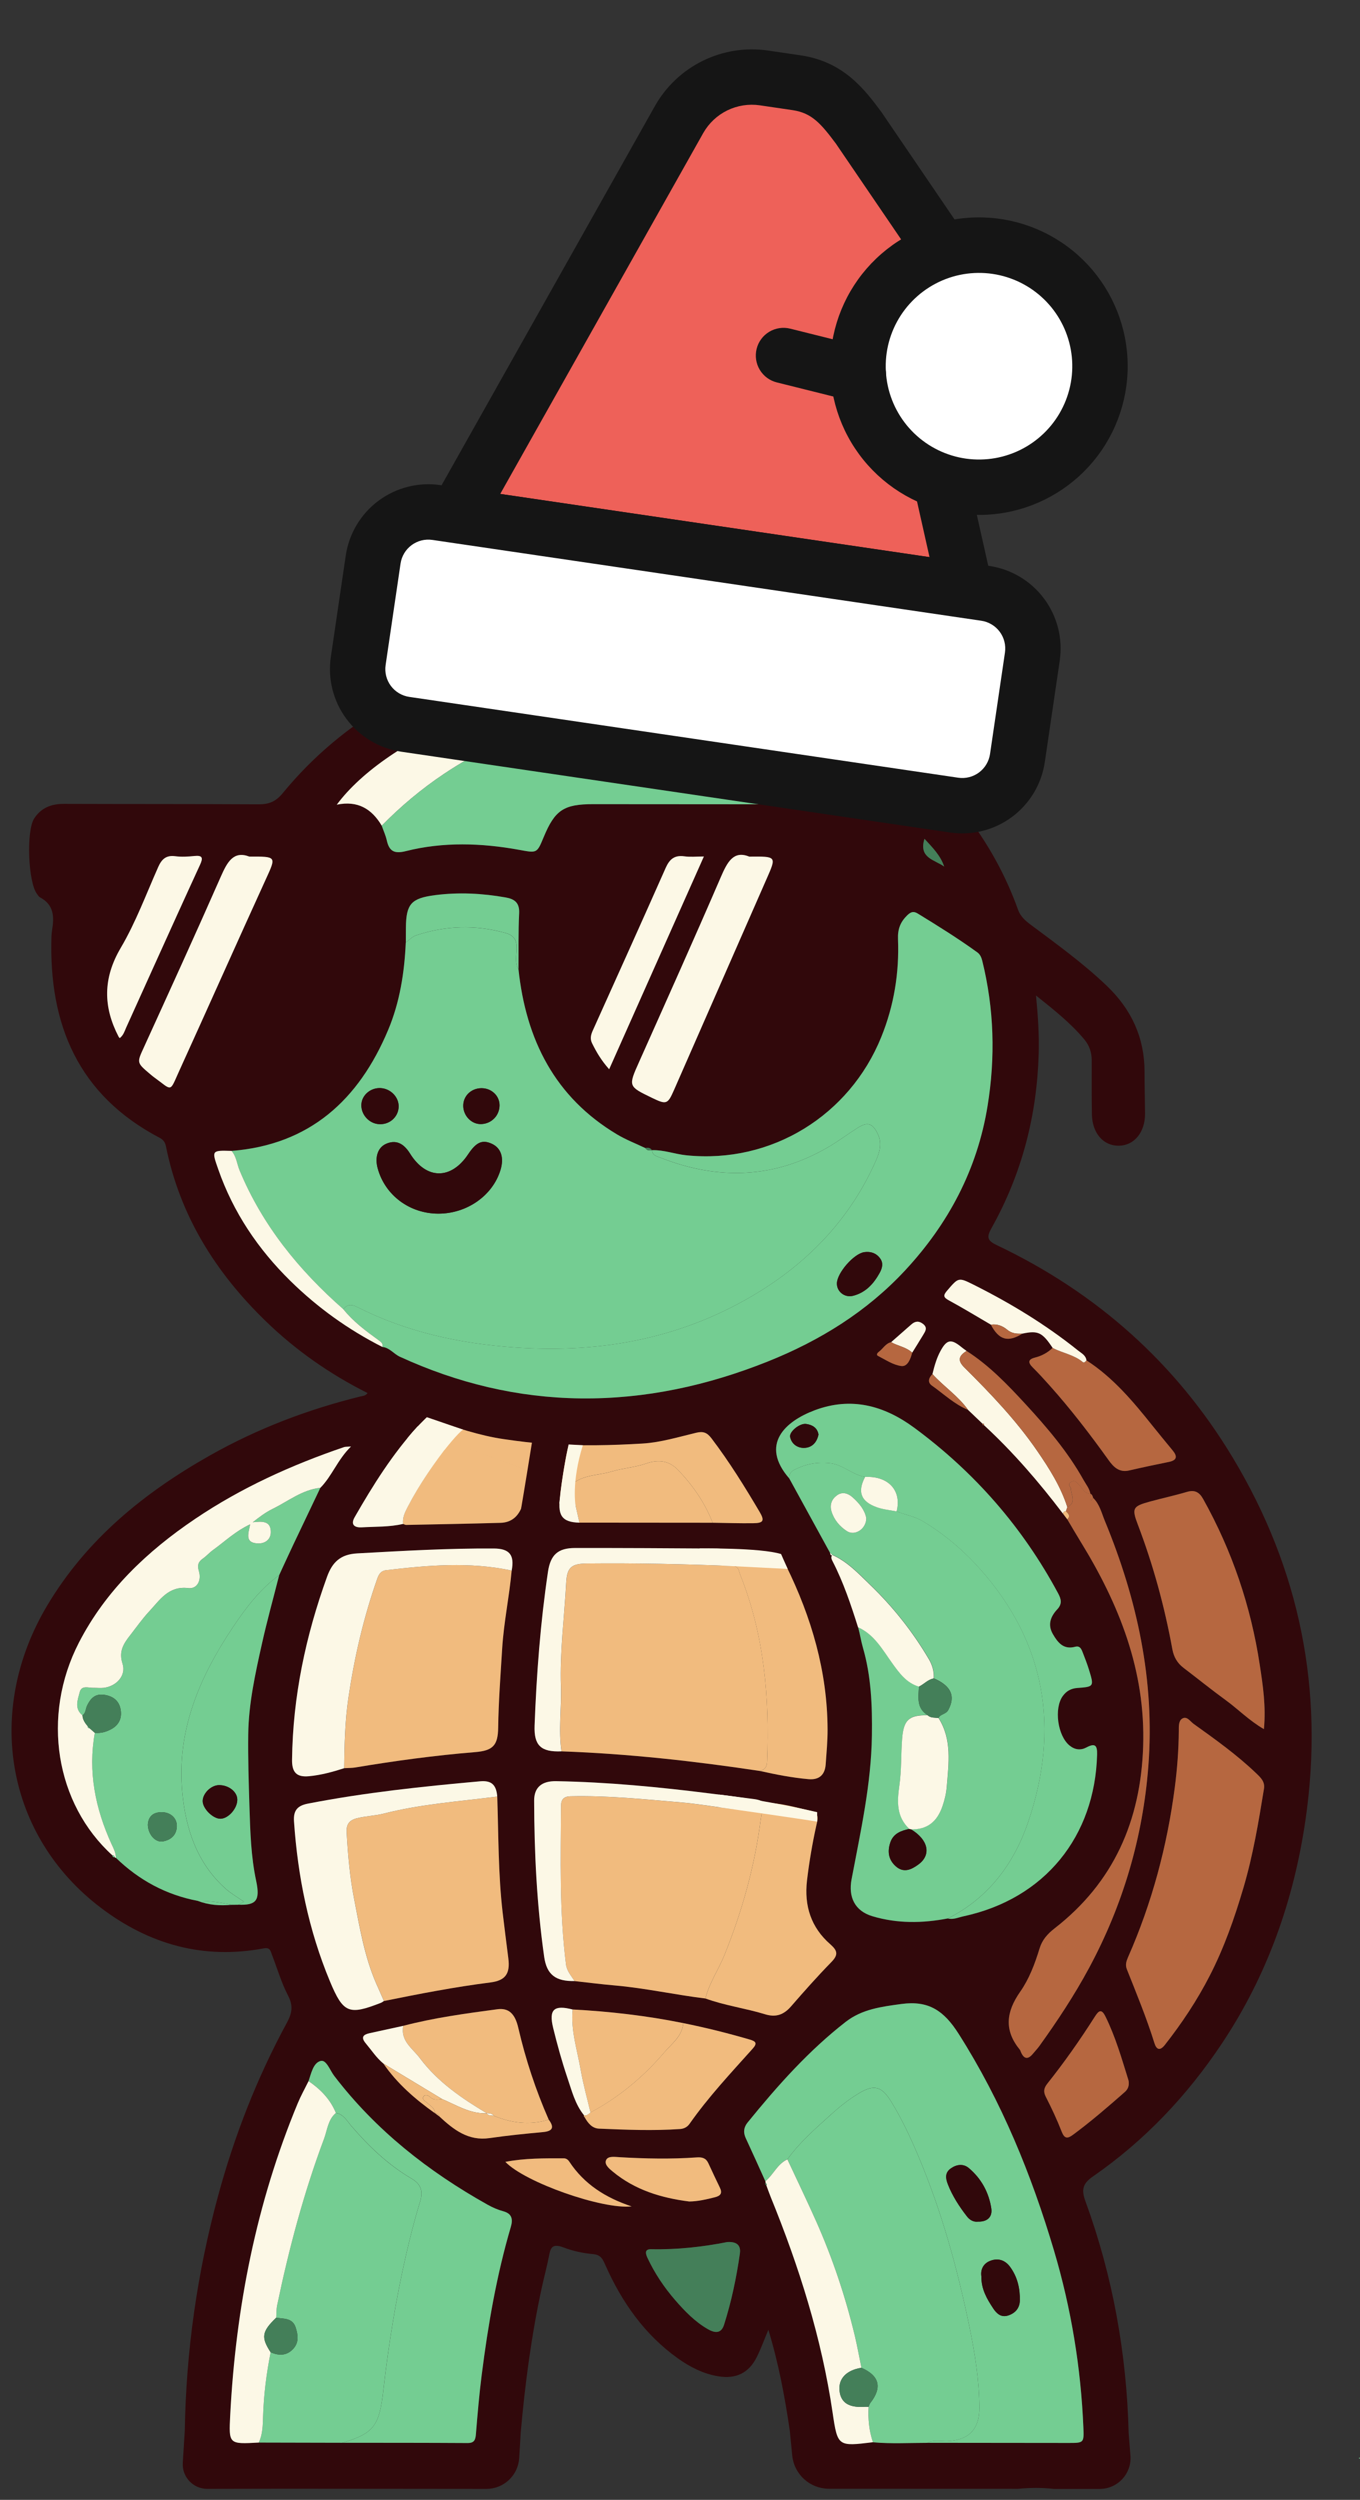 <svg width="80" height="147" viewBox="0 0 80 147" fill="none" xmlns="http://www.w3.org/2000/svg">
<rect x="0" y="0" width="80" height="147" fill="#333333" stroke="none"/>
<path d="M53.658 79.543C53.876 79.19 54.098 78.841 54.31 78.485C54.434 78.279 54.576 78.075 54.303 77.857C54.05 77.655 53.83 77.684 53.601 77.886C53.21 78.233 52.813 78.579 52.419 78.924C52.095 78.997 51.95 79.298 51.709 79.479C51.627 79.541 51.514 79.665 51.65 79.734C52.097 79.961 52.547 80.269 53.022 80.328C53.389 80.372 53.562 79.908 53.658 79.543ZM25.578 124.254C25.67 124.323 25.762 124.394 25.856 124.463C26.687 125.233 27.545 125.908 28.8 125.725C29.84 125.575 30.889 125.47 31.937 125.373C32.522 125.318 32.614 125.091 32.275 124.637C31.512 122.895 30.916 121.1 30.489 119.246C30.296 118.413 29.927 118.058 29.254 118.149C27.398 118.399 25.541 118.647 23.724 119.124C23.07 119.265 22.414 119.411 21.76 119.551C21.365 119.634 21.213 119.792 21.523 120.16C21.86 120.561 22.145 121.007 22.556 121.342C23.368 122.523 24.433 123.441 25.588 124.263L25.578 124.254ZM34.351 124.382C34.34 124.43 34.352 124.469 34.39 124.502C34.581 124.843 34.829 125.156 35.235 125.174C36.825 125.241 38.415 125.307 40.006 125.197C40.244 125.181 40.431 125.077 40.566 124.885C41.676 123.306 42.992 121.902 44.276 120.47C44.559 120.153 44.462 120.04 44.114 119.939C42.821 119.561 41.516 119.232 40.194 118.969C38.044 118.533 35.871 118.283 33.682 118.166C32.586 117.881 32.27 118.161 32.536 119.255C32.777 120.237 33.044 121.215 33.369 122.172C33.628 122.932 33.822 123.733 34.351 124.382ZM60.139 78.424C61.059 78.226 61.309 78.343 61.919 79.259C61.626 79.544 61.281 79.729 60.886 79.828C60.457 79.938 60.465 80.129 60.753 80.416C61.098 80.758 61.426 81.12 61.75 81.482C62.991 82.868 64.122 84.342 65.205 85.854C65.495 86.258 65.829 86.605 66.417 86.469C67.191 86.288 67.971 86.127 68.751 85.967C69.238 85.868 69.267 85.639 68.976 85.288C68.584 84.814 68.191 84.339 67.808 83.858C66.658 82.417 65.479 81.007 63.907 79.993C63.867 79.69 63.604 79.571 63.404 79.41C61.509 77.891 59.445 76.636 57.277 75.552C56.371 75.098 56.379 75.119 55.71 75.895C55.464 76.181 55.492 76.294 55.82 76.471C56.655 76.925 57.465 77.419 58.286 77.898C58.766 78.8 59.291 78.949 60.139 78.424ZM64.131 87.83L64.139 87.839C64.085 87.525 63.881 87.284 63.732 87.018C62.81 85.37 61.594 83.945 60.324 82.566C59.266 81.418 58.185 80.289 56.855 79.438C56.754 79.364 56.648 79.293 56.552 79.213C55.953 78.719 55.693 78.766 55.328 79.433C55.092 79.864 54.962 80.33 54.849 80.801C54.631 81.019 54.541 81.281 54.821 81.478C55.517 81.971 56.141 82.573 56.946 82.907C57.231 83.18 57.516 83.451 57.802 83.724C57.786 83.789 57.809 83.816 57.876 83.798C59.599 85.386 61.12 87.153 62.534 89.016C62.615 89.124 62.697 89.23 62.778 89.338C63.037 89.772 63.291 90.212 63.556 90.643C65.836 94.34 67.39 98.244 67.243 102.7C67.099 107.063 65.515 110.691 62.031 113.397C61.605 113.727 61.3 114.078 61.148 114.581C60.877 115.474 60.536 116.371 60.014 117.116C59.175 118.308 59.051 119.388 59.994 120.536C60.021 120.568 60.029 120.616 60.047 120.657C60.226 121.077 60.46 121.13 60.76 120.766C60.886 120.614 61.026 120.47 61.141 120.309C62.199 118.835 63.198 117.326 64.06 115.726C66.061 112.013 67.227 108.041 67.549 103.853C67.936 98.84 66.895 94.046 64.985 89.423C64.793 88.961 64.682 88.45 64.301 88.082C64.272 87.979 64.246 87.874 64.131 87.83ZM48.974 91.447L48.956 91.437C48.852 91.564 48.926 91.71 48.976 91.807C49.615 93.048 50.055 94.365 50.473 95.688C50.581 96.082 50.642 96.498 50.753 96.879C51.246 98.581 51.31 100.311 51.285 102.058C51.246 104.929 50.617 107.715 50.089 110.515C49.892 111.559 50.277 112.373 51.304 112.683C52.765 113.124 54.263 113.105 55.755 112.816C56.075 112.899 56.37 112.754 56.666 112.69C61.472 111.659 64.407 107.972 64.533 103.182C64.547 102.648 64.425 102.48 63.906 102.76C63.574 102.937 63.228 102.903 62.915 102.648C62.213 102.079 61.983 100.458 62.52 99.728C62.723 99.449 62.996 99.29 63.358 99.263C64.356 99.191 64.359 99.18 64.058 98.198C63.948 97.84 63.808 97.489 63.673 97.138C63.599 96.948 63.509 96.766 63.241 96.839C62.56 97.021 62.224 96.599 61.931 96.093C61.609 95.536 61.802 95.054 62.185 94.643C62.491 94.313 62.424 94.04 62.238 93.693C60.152 89.813 57.334 86.586 53.788 83.966C51.98 82.63 50.05 82.136 47.93 82.928C46.181 83.582 44.687 84.938 46.424 86.939C47.223 88.395 48.02 89.85 48.82 91.307C48.853 91.371 48.829 91.499 48.974 91.447ZM34.083 89.537C36.695 89.538 39.308 89.54 41.92 89.544C42.716 89.555 43.514 89.583 44.309 89.572C44.912 89.565 44.986 89.423 44.68 88.9C43.802 87.415 42.895 85.95 41.847 84.574C41.594 84.239 41.362 84.154 40.956 84.252C39.912 84.502 38.863 84.822 37.803 84.886C35.972 84.998 34.131 85.033 32.295 84.922C31.407 84.867 30.519 84.755 29.638 84.627C28.197 84.418 26.826 83.943 25.45 83.488C25.126 83.38 24.885 83.463 24.78 83.817C24.699 83.846 24.591 83.851 24.539 83.908C23.081 85.517 21.934 87.344 20.86 89.218C20.594 89.682 20.883 89.838 21.278 89.815C22.09 89.767 22.91 89.803 23.71 89.613C23.772 89.634 23.834 89.675 23.894 89.673C25.746 89.636 27.596 89.602 29.448 89.551C30.095 89.533 30.507 89.159 30.716 88.562C30.85 88.181 30.98 87.805 31.43 87.685C31.96 87.607 32.454 87.858 32.977 87.85C32.752 89.092 33.029 89.514 34.083 89.537ZM45.08 128.511C45.165 128.738 45.243 128.969 45.335 129.192C47.005 133.291 48.332 137.486 48.977 141.882C49.268 143.865 49.293 143.861 51.349 143.61C52.417 143.707 53.486 143.645 54.555 143.643C57.322 143.647 60.086 143.65 62.853 143.652C63.741 143.652 63.764 143.65 63.728 142.778C63.583 139.23 63.012 135.748 62 132.345C60.668 127.857 58.915 123.563 56.384 119.586C55.531 118.246 54.636 117.619 53.025 117.839C51.845 118 50.713 118.138 49.741 118.893C47.547 120.6 45.72 122.661 43.976 124.807C43.746 125.091 43.708 125.392 43.868 125.732C44.26 126.572 44.637 127.42 45.02 128.263C45.031 128.29 45.034 128.318 45.027 128.347C44.99 128.421 45.008 128.474 45.08 128.511ZM43.095 91.213C42.792 91.16 42.489 91.063 42.186 91.061C39.402 91.038 36.616 91.022 33.831 91.027C32.819 91.029 32.385 91.433 32.238 92.422C31.791 95.421 31.565 98.437 31.449 101.464C31.405 102.646 31.829 103.035 33.034 102.985C36.945 103.125 40.827 103.556 44.694 104.137C45.642 104.348 46.594 104.536 47.563 104.623C48.185 104.678 48.529 104.371 48.572 103.752C48.62 103.068 48.685 102.384 48.683 101.7C48.671 98.292 47.739 95.112 46.246 92.076C46.069 91.715 45.839 91.368 45.403 91.295C44.639 91.164 43.87 91.098 43.095 91.213ZM44.949 106.008C44.733 105.828 44.463 105.805 44.201 105.769C43.391 105.661 42.58 105.562 41.768 105.459C38.762 105.08 35.751 104.791 32.72 104.736C31.869 104.72 31.419 105.101 31.421 105.879C31.428 108.954 31.579 112.022 32.011 115.067C32.162 116.13 32.702 116.515 33.801 116.492C34.586 116.578 35.37 116.678 36.155 116.747C37.95 116.905 39.71 117.3 41.498 117.514C42.642 117.931 43.852 118.089 45.009 118.443C45.651 118.64 46.11 118.466 46.535 117.977C47.303 117.092 48.081 116.215 48.9 115.379C49.314 114.955 49.282 114.71 48.843 114.328C47.712 113.341 47.299 112.064 47.473 110.574C47.599 109.496 47.779 108.433 48.013 107.375C48.086 107.049 48.24 106.615 47.732 106.494C46.813 106.28 45.904 106.005 44.949 106.008ZM6.747 109.211C6.765 109.234 6.788 109.246 6.818 109.246C8.176 110.556 9.769 111.421 11.628 111.777C12.277 112.024 12.947 112.075 13.633 112.006C13.762 112.004 13.889 112.004 14.019 112.002C15.061 112.043 15.316 111.763 15.07 110.62C14.758 109.167 14.717 107.698 14.671 106.225C14.627 104.814 14.582 103.398 14.6 101.992C14.621 100.194 15.015 98.412 15.408 96.653C15.711 95.3 16.082 93.964 16.422 92.621C16.692 92.041 16.956 91.46 17.229 90.882C17.764 89.749 18.304 88.621 18.843 87.49C19.534 86.791 19.852 85.836 20.649 85.062C20.404 85.081 20.316 85.071 20.24 85.097C17.149 86.152 14.193 87.488 11.477 89.32C8.649 91.229 6.219 93.533 4.642 96.598C2.419 100.917 3.265 106.067 6.614 109.106C6.62 109.19 6.669 109.218 6.747 109.211ZM22.586 117.667C24.663 117.247 26.742 116.841 28.846 116.575C29.743 116.462 30.012 116.052 29.902 115.159C29.791 114.26 29.672 113.362 29.567 112.461C29.305 110.196 29.328 107.917 29.25 105.643C29.195 104.961 28.919 104.685 28.242 104.747C24.848 105.051 21.459 105.409 18.108 106.06C17.516 106.175 17.248 106.441 17.294 107.098C17.516 110.345 18.152 113.495 19.408 116.506C20.194 118.386 20.52 118.514 22.416 117.769C22.476 117.745 22.529 117.7 22.586 117.667ZM18.152 122.376C17.937 122.812 17.696 123.237 17.51 123.685C15.075 129.554 13.868 135.689 13.54 142.015C13.452 143.73 13.45 143.73 15.219 143.631C16.858 143.634 18.496 143.64 20.135 143.643C22.591 143.647 25.046 143.643 27.503 143.657C27.896 143.659 27.967 143.477 27.995 143.133C28.087 141.967 28.188 140.801 28.337 139.64C28.711 136.701 29.213 133.788 30.051 130.939C30.179 130.503 30.122 130.167 29.597 130.025C29.28 129.94 28.97 129.803 28.683 129.642C25.195 127.691 22.104 125.265 19.658 122.066C19.41 121.741 19.199 121.108 18.866 121.188C18.428 121.295 18.304 121.917 18.152 122.376ZM20.245 103.976C20.463 103.963 20.684 103.97 20.899 103.935C23.231 103.545 25.574 103.226 27.931 103.035C28.993 102.948 29.291 102.646 29.303 101.587C29.323 100.039 29.443 98.498 29.537 96.954C29.631 95.407 29.957 93.893 30.097 92.356C30.273 91.449 29.98 91.063 29.043 91.057C26.363 91.041 23.689 91.199 21.012 91.346C20.023 91.401 19.548 91.865 19.24 92.716C17.98 96.199 17.221 99.773 17.179 103.487C17.17 104.224 17.45 104.52 18.182 104.449C18.887 104.38 19.572 104.194 20.245 103.976ZM22.453 48.552C22.556 48.843 22.685 49.128 22.753 49.428C22.898 50.075 23.212 50.215 23.875 50.048C26.078 49.495 28.309 49.568 30.53 49.972C31.584 50.163 31.577 50.197 31.979 49.228C32.64 47.634 33.16 47.285 34.895 47.287C40.497 47.29 46.101 47.297 51.703 47.297C51.934 47.297 52.185 47.367 52.398 47.212C52.395 47.156 52.41 47.097 52.387 47.074C52.267 46.947 52.139 46.822 52.01 46.704C49.715 44.593 47.063 43.046 44.187 41.896C42.858 41.364 41.474 40.958 40.026 40.857C31.215 39.23 22.631 43.498 19.809 47.321C21.048 47.062 21.872 47.572 22.453 48.552ZM38.347 67.631C38.252 67.486 38.113 67.477 37.961 67.509C37.408 67.245 36.83 67.023 36.306 66.711C32.632 64.522 30.943 61.134 30.5 57.006C30.508 55.9 30.483 54.794 30.537 53.692C30.567 53.079 30.262 52.861 29.746 52.77C28.367 52.528 26.985 52.453 25.592 52.634C24.188 52.816 23.887 53.148 23.875 54.548C23.871 54.835 23.873 55.122 23.871 55.409C23.79 57.185 23.518 58.933 22.827 60.576C21.101 64.668 18.23 67.309 13.618 67.674C12.44 67.64 12.445 67.636 12.837 68.758C13.719 71.289 15.178 73.45 17.08 75.318C18.682 76.891 20.489 78.189 22.494 79.206C22.916 79.25 23.159 79.614 23.518 79.78C26.898 81.333 30.446 82.189 34.161 82.231C37.963 82.274 41.617 81.475 45.149 80.066C48.233 78.836 51.007 77.113 53.259 74.681C55.785 71.956 57.481 68.771 58.087 65.045C58.555 62.167 58.475 59.328 57.777 56.499C57.726 56.292 57.651 56.122 57.484 56.001C56.356 55.186 55.173 54.449 53.986 53.722C53.745 53.575 53.591 53.603 53.366 53.821C52.953 54.222 52.797 54.647 52.82 55.227C52.898 57.212 52.586 59.129 51.833 60.99C49.972 65.581 45.394 68.443 40.38 67.936C39.696 67.867 39.047 67.61 38.356 67.635L38.347 67.631ZM30.542 144.538C30.48 145.559 29.635 146.355 28.612 146.355C24.688 146.353 20.589 146.344 16.73 146.344C15.361 146.344 13.712 146.35 12.195 146.353C11.362 146.355 10.699 145.653 10.752 144.82L10.87 142.931C10.944 138.261 11.598 133.669 12.819 129.16C13.783 125.6 15.116 122.184 16.876 118.943C17.174 118.395 17.26 117.954 16.95 117.358C16.553 116.598 16.312 115.758 16 114.953C15.917 114.737 15.899 114.498 15.518 114.569C11.974 115.239 8.785 114.338 5.957 112.203C0.362 107.978 -0.925 100.63 2.77 94.421C5.094 90.517 8.477 87.768 12.372 85.572C15.148 84.007 18.097 82.883 21.186 82.12C21.331 82.084 21.496 82.091 21.622 81.916C19.408 80.805 17.4 79.404 15.628 77.685C12.684 74.83 10.581 71.484 9.762 67.411C9.714 67.174 9.609 67.021 9.39 66.906C4.601 64.395 2.862 60.241 3.027 55.064C3.031 54.963 3.045 54.798 3.063 54.697C3.19 53.926 3.187 53.205 2.345 52.763C2.274 52.724 2.228 52.632 2.175 52.563C1.652 51.881 1.54 48.859 2.008 48.134C2.421 47.496 3.022 47.267 3.764 47.271C7.573 47.285 11.383 47.275 15.192 47.297C15.809 47.301 16.218 47.147 16.64 46.631C19.329 43.356 22.728 41.071 26.675 39.56C28.096 39.016 29.542 38.539 31.033 38.298C31.91 38.156 32.8 37.897 33.713 37.996C33.789 38.03 33.867 38.059 33.925 37.965C34.765 37.628 35.648 37.779 36.513 37.747C36.624 37.858 36.74 37.867 36.855 37.752C37.321 37.798 37.807 37.683 38.246 37.927C38.427 38.106 38.641 38.02 38.847 37.995C40.107 37.931 41.319 38.262 42.526 38.528C46.073 39.313 49.242 40.921 52.077 43.17C55.563 45.935 58.362 49.238 59.884 53.493C60.029 53.899 60.322 54.149 60.643 54.387C62.169 55.525 63.711 56.639 65.093 57.958C66.546 59.342 67.328 61.008 67.326 63.029C67.324 63.847 67.349 64.666 67.355 65.487C67.362 66.577 66.72 67.362 65.816 67.372C64.907 67.385 64.251 66.64 64.23 65.531C64.21 64.469 64.219 63.406 64.218 62.343C64.218 61.882 64.078 61.474 63.782 61.12C62.984 60.164 62.018 59.399 60.942 58.539C61.061 59.762 61.13 60.852 61.1 61.944C60.999 65.591 60.109 69.031 58.323 72.218C58.02 72.758 58.084 72.957 58.631 73.217C64.508 76.007 69.182 80.163 72.531 85.74C76.471 92.3 77.894 99.4 76.799 106.98C76.113 111.729 74.546 116.162 71.872 120.171C69.825 123.241 67.324 125.883 64.285 127.987C63.681 128.405 63.602 128.768 63.849 129.44C65.458 133.842 66.275 138.401 66.392 143.083L66.497 144.4C66.58 145.455 65.747 146.357 64.689 146.357C63.755 146.357 62.8 146.357 61.997 146.357C61.291 146.275 60.588 146.284 59.882 146.35C56.175 146.348 52.467 146.348 48.76 146.346C47.643 146.346 46.709 145.499 46.601 144.388L46.461 142.95C46.168 140.955 45.803 138.977 45.197 136.999C44.961 137.563 44.768 138.1 44.515 138.606C44.049 139.539 43.297 139.9 42.273 139.737C41.376 139.594 40.587 139.189 39.864 138.672C37.901 137.268 36.57 135.358 35.602 133.178C35.46 132.857 35.349 132.589 34.891 132.549C34.299 132.497 33.718 132.373 33.163 132.162C32.58 131.941 32.407 132.088 32.318 132.543C32.194 133.194 32.02 133.837 31.878 134.484C31.263 137.3 30.888 140.152 30.632 143.021L30.542 144.538ZM74.35 105.195C74.424 104.78 74.162 104.53 73.903 104.284C72.765 103.194 71.487 102.283 70.211 101.369C70.009 101.225 69.818 100.892 69.541 101.062C69.318 101.2 69.345 101.542 69.343 101.799C69.334 102.907 69.249 104.008 69.107 105.103C68.659 108.562 67.766 111.901 66.355 115.097C66.254 115.327 66.186 115.547 66.286 115.797C66.856 117.232 67.447 118.661 67.907 120.139C68.019 120.495 68.21 120.648 68.529 120.24C69.529 118.966 70.421 117.622 71.16 116.185C72.007 114.537 72.615 112.802 73.143 111.017C73.708 109.098 74.032 107.15 74.35 105.195ZM74.348 101.679C74.476 100.334 74.29 99.111 74.103 97.893C73.581 94.448 72.478 91.199 70.778 88.153C70.548 87.74 70.281 87.589 69.811 87.729C69.091 87.943 68.354 88.099 67.629 88.3C66.64 88.573 66.562 88.684 66.927 89.638C67.837 92.022 68.503 94.471 68.962 96.977C69.047 97.443 69.256 97.796 69.625 98.078C70.452 98.707 71.261 99.361 72.101 99.972C72.829 100.504 73.462 101.163 74.348 101.679ZM44.072 50.373C43.145 49.995 42.783 50.697 42.401 51.581C40.832 55.214 39.21 58.825 37.597 62.44C36.954 63.883 36.942 63.877 38.351 64.558C39.21 64.973 39.276 64.946 39.66 64.069C41.472 59.936 43.283 55.803 45.1 51.672C45.679 50.351 45.688 50.356 44.072 50.373ZM14.662 50.369C13.735 50.016 13.368 50.69 12.995 51.539C11.516 54.897 9.992 58.234 8.47 61.573C8.052 62.49 8.028 62.481 8.821 63.151C8.888 63.208 8.954 63.268 9.026 63.319C10.173 64.15 9.948 64.276 10.55 62.956C12.255 59.215 13.925 55.455 15.632 51.714C16.254 50.353 16.286 50.367 14.662 50.369ZM41.404 50.364C40.96 50.364 40.603 50.404 40.26 50.355C39.678 50.27 39.386 50.518 39.155 51.035C37.741 54.227 36.304 57.41 34.87 60.593C34.757 60.847 34.693 61.079 34.827 61.35C35.081 61.864 35.366 62.353 35.831 62.876C37.699 58.683 39.535 54.56 41.404 50.364ZM7.045 61.045C7.261 60.872 7.323 60.654 7.413 60.453C7.942 59.285 8.468 58.114 8.998 56.946C9.92 54.911 10.839 52.875 11.773 50.846C11.956 50.449 11.924 50.286 11.44 50.335C11.068 50.374 10.682 50.397 10.313 50.348C9.772 50.275 9.514 50.523 9.31 50.984C8.601 52.581 7.989 54.24 7.107 55.737C6.054 57.522 6.065 59.202 6.985 60.969C6.992 60.989 7.009 61.003 7.045 61.045ZM66.399 122.478C66.396 122.452 66.399 122.383 66.38 122.321C65.986 121.054 65.619 119.777 65.029 118.579C64.804 118.122 64.641 118.216 64.411 118.576C63.544 119.937 62.619 121.257 61.614 122.521C61.416 122.769 61.357 122.984 61.518 123.297C61.862 123.965 62.181 124.65 62.454 125.35C62.624 125.782 62.803 125.768 63.127 125.527C64.178 124.749 65.166 123.896 66.147 123.035C66.302 122.897 66.41 122.737 66.399 122.478ZM42.773 131.84C41.419 132.111 39.87 132.297 38.296 132.26C37.906 132.251 37.971 132.524 38.089 132.772C38.512 133.676 39.065 134.5 39.715 135.251C40.279 135.9 40.882 136.526 41.635 136.958C42.002 137.169 42.409 137.268 42.59 136.707C43.026 135.34 43.317 133.938 43.522 132.52C43.572 132.164 43.476 131.79 42.773 131.84ZM40.547 129.456C41.068 129.447 41.562 129.33 42.055 129.206C42.381 129.123 42.507 128.969 42.344 128.637C42.11 128.162 41.89 127.68 41.665 127.2C41.521 126.895 41.3 126.838 40.963 126.863C39.464 126.971 37.961 126.939 36.46 126.851C36.169 126.833 35.783 126.769 35.66 127.003C35.52 127.269 35.832 127.522 36.049 127.701C37.355 128.781 38.902 129.247 40.547 129.456ZM29.727 127.124C30.877 128.331 35.442 129.935 37.153 129.743C35.63 129.24 34.365 128.444 33.488 127.113C33.41 126.994 33.305 126.916 33.161 126.916C32.027 126.915 30.889 126.902 29.727 127.124ZM55.54 50.959C55.328 50.312 54.865 49.848 54.381 49.325C54.021 50.463 54.994 50.555 55.54 50.959Z" fill="#31080B"/>
<path d="M38.849 37.993C38.643 38.018 38.431 38.105 38.248 37.926C38.48 37.663 38.663 37.839 38.849 37.993Z" fill="#447F59"/>
<path d="M36.857 37.752C36.74 37.867 36.626 37.858 36.515 37.746C36.63 37.683 36.743 37.677 36.857 37.752Z" fill="#447F59"/>
<path d="M33.926 37.964C33.867 38.057 33.791 38.03 33.713 37.996C33.777 37.961 33.839 37.925 33.903 37.894C33.913 37.888 33.934 37.906 33.95 37.915C33.941 37.929 33.934 37.947 33.926 37.964Z" fill="#447F59"/>
<path d="M79.979 144.586L79.936 144.558L79.954 144.51L80 144.538L79.979 144.586Z" fill="#74CD92"/>
<path d="M30.5 57.008C30.943 61.136 32.632 64.522 36.306 66.713C36.831 67.025 37.409 67.246 37.962 67.511C38.057 67.656 38.194 67.67 38.348 67.633L38.357 67.636C38.371 67.961 38.658 68.001 38.867 68.083C42.252 69.409 45.552 69.311 48.73 67.448C49.32 67.103 49.87 66.688 50.447 66.323C51.041 65.947 51.334 66.052 51.637 66.69C51.904 67.252 51.729 67.789 51.507 68.289C50.054 71.562 47.699 74.075 44.693 75.938C40.285 78.669 35.436 79.601 30.286 79.236C27.037 79.006 23.925 78.332 21.008 76.858C20.683 76.693 20.425 76.684 20.196 76.989C17.587 74.697 15.438 72.067 14.094 68.827C13.935 68.445 13.908 68.007 13.619 67.679C18.231 67.312 21.102 64.673 22.826 60.581C23.519 58.938 23.79 57.191 23.87 55.415C24.076 55.289 24.221 55.089 24.467 55.005C26.211 54.424 27.964 54.369 29.74 54.865C30.229 55.002 30.403 55.278 30.389 55.778C30.38 56.184 30.272 56.614 30.5 57.008ZM25.779 71.367C27.461 71.372 28.98 70.309 29.441 68.803C29.662 68.076 29.478 67.509 28.937 67.259C28.375 66.998 28.015 67.158 27.541 67.872C26.534 69.386 25.077 69.37 24.12 67.831C23.725 67.197 23.259 67.011 22.699 67.266C22.225 67.482 22.038 68.044 22.218 68.703C22.647 70.282 24.092 71.362 25.779 71.367ZM21.258 64.939C21.224 65.524 21.694 66.057 22.28 66.103C22.894 66.151 23.415 65.708 23.45 65.111C23.484 64.538 22.996 64.019 22.396 63.984C21.809 63.95 21.29 64.388 21.258 64.939ZM28.303 63.989C27.7 64.001 27.243 64.457 27.25 65.036C27.259 65.621 27.739 66.111 28.294 66.1C28.905 66.087 29.382 65.605 29.386 64.998C29.387 64.43 28.902 63.977 28.303 63.989Z" fill="#74CD92"/>
<path d="M20.197 76.987C20.426 76.682 20.683 76.691 21.009 76.856C23.926 78.33 27.037 79.004 30.287 79.234C35.437 79.599 40.286 78.667 44.694 75.936C47.7 74.073 50.055 71.562 51.508 68.287C51.73 67.787 51.906 67.25 51.638 66.688C51.335 66.05 51.042 65.945 50.449 66.321C49.871 66.686 49.322 67.101 48.731 67.447C45.554 69.309 42.252 69.407 38.868 68.081C38.661 67.999 38.374 67.959 38.358 67.634C39.051 67.61 39.7 67.867 40.384 67.936C45.398 68.443 49.975 65.58 51.836 60.99C52.59 59.131 52.901 57.212 52.824 55.227C52.8 54.645 52.956 54.222 53.369 53.821C53.594 53.603 53.75 53.575 53.99 53.722C55.177 54.449 56.359 55.184 57.488 56.001C57.655 56.121 57.729 56.294 57.781 56.499C58.479 59.328 58.559 62.167 58.091 65.045C57.485 68.77 55.789 71.955 53.263 74.681C51.011 77.113 48.237 78.835 45.153 80.065C41.623 81.474 37.968 82.274 34.165 82.231C30.45 82.19 26.902 81.332 23.522 79.78C23.162 79.615 22.921 79.25 22.498 79.206C22.551 78.991 22.407 78.904 22.26 78.796C21.514 78.259 20.779 77.71 20.197 76.987ZM49.229 75.475C49.226 75.955 49.687 76.32 50.176 76.198C50.911 76.014 51.383 75.503 51.735 74.867C51.891 74.587 51.985 74.289 51.773 73.999C51.544 73.685 51.218 73.577 50.84 73.63C50.225 73.717 49.235 74.855 49.229 75.475Z" fill="#74CD92"/>
<path d="M48.822 91.302C48.023 89.845 47.225 88.39 46.426 86.933C46.424 86.724 46.477 86.561 46.688 86.449C47.365 86.089 48.078 85.951 48.84 86.041C49.595 86.132 50.148 86.729 50.889 86.846C50.424 87.72 50.632 88.289 51.583 88.629C51.952 88.76 52.356 88.796 52.744 88.874C53.253 89.078 53.795 89.161 54.284 89.451C55.55 90.208 56.668 91.162 57.632 92.239C61.535 96.606 62.339 101.652 60.494 107.105C59.667 109.549 58.169 111.598 55.759 112.809C54.265 113.097 52.769 113.117 51.309 112.676C50.281 112.365 49.896 111.552 50.093 110.508C50.621 107.708 51.25 104.922 51.289 102.051C51.314 100.303 51.25 98.573 50.757 96.872C50.647 96.493 50.587 96.076 50.477 95.681C51.429 96.105 51.907 96.989 52.473 97.774C52.9 98.368 53.315 98.947 54.056 99.174C54.025 99.795 53.9 100.445 54.566 100.853C53.476 100.846 53.161 101.118 53.072 102.226C52.999 103.15 53.04 104.085 52.907 104.998C52.769 105.95 52.735 106.822 53.495 107.541C53.006 107.646 52.551 107.811 52.374 108.337C52.202 108.849 52.251 109.328 52.675 109.719C53.152 110.161 53.611 109.934 54.018 109.638C54.807 109.069 54.61 108.178 53.588 107.564C54.552 107.582 55.128 107.114 55.443 106.207C55.576 105.824 55.665 105.434 55.695 105.053C55.805 103.681 56.014 102.283 55.211 101.016C55.328 100.775 55.642 100.815 55.787 100.542C56.214 99.743 55.956 99.133 54.929 98.69C54.958 98.283 54.855 97.912 54.648 97.56C53.703 95.954 52.551 94.504 51.216 93.212C50.529 92.548 49.868 91.826 48.964 91.427L48.981 91.438C48.923 91.399 48.872 91.351 48.822 91.302ZM50.959 89.274C50.873 88.799 50.546 88.393 50.144 88.039C49.871 87.798 49.545 87.709 49.24 87.925C48.934 88.144 48.797 88.478 48.909 88.859C49.058 89.368 49.396 89.762 49.823 90.038C50.289 90.339 50.961 89.907 50.959 89.274Z" fill="#74CD92"/>
<path d="M45.022 128.265C44.639 127.421 44.261 126.574 43.87 125.734C43.71 125.394 43.747 125.093 43.978 124.809C45.72 122.665 47.549 120.603 49.743 118.895C50.714 118.14 51.847 118.002 53.027 117.84C54.638 117.621 55.533 118.248 56.386 119.588C58.916 123.565 60.669 127.859 62.002 132.347C63.012 135.751 63.585 139.232 63.73 142.78C63.766 143.652 63.744 143.654 62.855 143.654C60.088 143.652 57.323 143.649 54.557 143.645C54.932 143.443 55.338 143.562 55.728 143.544C56.978 143.493 57.619 142.848 57.612 141.579C57.603 139.96 57.344 138.365 57.02 136.793C56.313 133.376 55.388 130.018 54.023 126.792C53.557 125.692 53.056 124.611 52.43 123.592C51.868 122.675 51.427 122.546 50.518 123.094C49.956 123.432 49.428 123.847 48.938 124.288C48.01 125.128 47.056 125.949 46.317 126.973C45.727 127.246 45.495 127.877 45.022 128.265ZM57.531 130.64C58.089 130.654 58.385 130.353 58.312 129.865C58.17 128.924 57.722 128.107 56.99 127.491C56.678 127.228 56.286 127.264 55.939 127.505C55.57 127.76 55.62 128.095 55.758 128.449C56.026 129.135 56.423 129.743 56.87 130.323C57.041 130.544 57.263 130.672 57.531 130.64ZM57.729 133.864C57.717 134.61 58.053 135.182 58.419 135.734C58.617 136.033 58.877 136.292 59.298 136.159C59.719 136.026 59.978 135.725 59.99 135.289C60.008 134.573 59.85 133.89 59.416 133.298C59.119 132.891 58.702 132.768 58.247 132.944C57.83 133.107 57.671 133.465 57.729 133.864Z" fill="#74CD92"/>
<path d="M40.027 40.857C41.475 40.958 42.86 41.364 44.189 41.895C47.065 43.046 49.717 44.593 52.012 46.704C52.141 46.822 52.269 46.947 52.389 47.074C52.41 47.097 52.396 47.156 52.4 47.212C52.187 47.367 51.937 47.297 51.705 47.297C46.103 47.297 40.499 47.29 34.897 47.287C33.161 47.285 32.641 47.636 31.981 49.227C31.579 50.197 31.586 50.163 30.531 49.972C28.311 49.57 26.079 49.495 23.877 50.048C23.214 50.215 22.9 50.073 22.755 49.428C22.687 49.128 22.556 48.845 22.455 48.554C23.581 47.406 24.809 46.378 26.145 45.488C29.865 43.01 34.007 41.761 38.418 41.295C38.969 41.234 39.545 41.201 40.027 40.857ZM39.824 42.913C39.82 43.466 40.304 43.971 40.758 43.93C41.149 43.895 41.49 43.737 41.507 43.257C41.525 42.744 41.13 42.294 40.642 42.284C40.151 42.273 39.843 42.484 39.824 42.913ZM38.078 43.17C38.415 43.182 38.622 43.055 38.62 42.684C38.618 42.349 38.489 42.131 38.126 42.138C37.796 42.145 37.592 42.324 37.566 42.656C37.539 43.008 37.729 43.175 38.078 43.17Z" fill="#74CD92"/>
<path d="M46.317 126.976C47.056 125.95 48.01 125.13 48.939 124.291C49.426 123.85 49.954 123.435 50.518 123.097C51.427 122.549 51.868 122.679 52.43 123.595C53.056 124.614 53.557 125.695 54.023 126.796C55.388 130.021 56.313 133.38 57.02 136.797C57.345 138.369 57.603 139.964 57.612 141.582C57.619 142.849 56.978 143.494 55.728 143.547C55.338 143.563 54.932 143.445 54.557 143.648C53.488 143.65 52.418 143.712 51.351 143.615C51.12 142.939 51.053 142.243 51.094 141.532C51.127 141.454 51.145 141.364 51.197 141.3C51.909 140.391 51.733 139.7 50.672 139.235C50.544 138.612 50.434 137.984 50.286 137.364C49.734 135.049 48.979 132.8 48.012 130.626C47.466 129.397 46.883 128.19 46.317 126.976Z" fill="#74CD92"/>
<path d="M44.693 104.137C40.826 103.555 36.945 103.125 33.033 102.985C32.842 101.718 33.044 100.445 32.999 99.178C32.927 97.12 33.196 95.084 33.311 93.039C33.361 92.154 33.634 91.947 34.532 91.938C37.423 91.91 40.312 91.972 43.201 92.09C43.467 92.163 43.468 92.413 43.547 92.61C44.959 96.14 45.271 99.826 45.124 103.582C45.11 103.906 44.991 104.071 44.693 104.137Z" fill="#F1BB7E"/>
<path d="M41.496 117.518C39.71 117.302 37.95 116.906 36.153 116.75C35.366 116.681 34.583 116.582 33.799 116.495C33.597 116.183 33.344 115.903 33.292 115.512C32.895 112.414 32.984 109.301 33 106.191C33.002 105.803 33.179 105.636 33.565 105.627C35.756 105.578 37.932 105.806 40.111 105.993C41.688 106.127 43.242 106.519 44.841 106.443C44.807 106.638 44.768 106.831 44.743 107.026C44.387 109.773 43.646 112.414 42.608 114.978C42.26 115.836 41.716 116.607 41.496 117.518Z" fill="#F1BB7E"/>
<path d="M20.135 143.643C18.496 143.639 16.858 143.634 15.219 143.631C15.453 143.141 15.454 142.615 15.472 142.09C15.513 140.821 15.667 139.565 15.919 138.321C16.406 138.53 16.867 138.535 17.252 138.115C17.595 137.739 17.53 137.303 17.395 136.871C17.213 136.291 16.69 136.362 16.247 136.288C16.264 136.045 16.254 135.797 16.302 135.561C16.993 132.231 17.867 128.951 19.061 125.764C19.253 125.254 19.288 124.642 19.758 124.25C20.201 124.32 20.399 124.704 20.644 124.991C21.682 126.205 22.826 127.301 24.208 128.109C24.805 128.46 24.887 128.894 24.701 129.496C24.389 130.507 24.13 131.531 23.892 132.563C23.285 135.205 22.854 137.876 22.547 140.566C22.313 142.645 21.994 143.095 20.135 143.643Z" fill="#74CD92"/>
<path d="M50.888 86.848C50.146 86.731 49.593 86.134 48.839 86.043C48.077 85.951 47.365 86.091 46.688 86.451C46.477 86.563 46.424 86.726 46.425 86.935C44.689 84.934 46.184 83.578 47.932 82.924C50.05 82.132 51.98 82.628 53.789 83.963C57.336 86.582 60.154 89.809 62.24 93.689C62.426 94.036 62.495 94.311 62.187 94.639C61.804 95.05 61.611 95.532 61.933 96.089C62.226 96.594 62.562 97.017 63.243 96.835C63.511 96.762 63.601 96.945 63.675 97.134C63.812 97.485 63.95 97.834 64.06 98.194C64.361 99.176 64.358 99.187 63.36 99.259C62.998 99.286 62.725 99.445 62.522 99.724C61.985 100.454 62.213 102.075 62.917 102.644C63.23 102.9 63.576 102.933 63.907 102.756C64.429 102.476 64.549 102.646 64.535 103.178C64.409 107.97 61.474 111.655 56.668 112.686C56.372 112.75 56.078 112.895 55.757 112.812C58.165 111.602 59.665 109.553 60.492 107.109C62.337 101.655 61.534 96.61 57.63 92.243C56.666 91.165 55.548 90.21 54.282 89.455C53.793 89.162 53.251 89.081 52.742 88.877C53.054 87.651 52.262 86.784 50.888 86.848ZM48.148 84.358C48.083 83.957 47.785 83.784 47.418 83.732C47.048 83.679 46.417 84.188 46.479 84.498C46.56 84.902 46.893 85.141 47.28 85.141C47.741 85.141 48.044 84.845 48.148 84.358Z" fill="#74CD92"/>
<path d="M11.628 111.777C9.767 111.423 8.175 110.558 6.818 109.246C6.814 108.95 6.678 108.697 6.561 108.438C5.607 106.352 5.164 104.188 5.577 101.896C5.917 101.932 6.234 101.845 6.529 101.689C6.991 101.445 7.184 101.04 7.098 100.534C7.009 100.016 6.667 99.748 6.153 99.663C5.619 99.575 5.338 99.85 5.125 100.289C5.031 100.482 5.054 100.73 4.85 100.87C4.354 100.468 4.574 99.954 4.691 99.499C4.797 99.091 5.196 99.257 5.488 99.25C5.687 99.247 5.887 99.273 6.084 99.252C6.841 99.171 7.433 98.534 7.207 97.838C6.974 97.109 7.271 96.652 7.654 96.159C8.021 95.69 8.363 95.195 8.771 94.763C9.398 94.093 9.905 93.244 11.076 93.388C11.583 93.45 11.861 92.946 11.698 92.393C11.599 92.06 11.642 91.853 11.924 91.658C12.14 91.507 12.317 91.3 12.531 91.146C13.216 90.656 13.825 90.054 14.713 89.638C14.612 90.176 14.398 90.69 15.1 90.758C15.576 90.804 15.927 90.536 15.929 90.097C15.932 89.411 15.39 89.457 14.866 89.517C15.25 89.212 15.619 88.932 16.026 88.734C16.948 88.283 17.77 87.601 18.843 87.491C18.304 88.622 17.765 89.751 17.228 90.883C16.955 91.461 16.689 92.043 16.422 92.622C15.3 93.443 14.476 94.529 13.714 95.665C11.739 98.607 10.378 101.762 10.722 105.399C10.924 107.541 11.58 109.544 13.255 111.05C13.581 111.345 13.974 111.564 14.35 111.83C14.206 111.905 14.112 111.956 14.017 112.006C13.887 112.007 13.76 112.007 13.63 112.009C12.971 111.869 12.306 111.761 11.628 111.777ZM8.696 107.309C8.714 107.883 9.146 108.351 9.568 108.282C10.045 108.204 10.382 107.913 10.403 107.407C10.424 106.907 10.022 106.558 9.501 106.561C8.951 106.565 8.714 106.873 8.696 107.309Z" fill="#74CD92"/>
<path d="M30.099 92.354C29.959 93.893 29.633 95.404 29.539 96.952C29.445 98.495 29.327 100.037 29.305 101.585C29.291 102.644 28.995 102.946 27.933 103.032C25.575 103.224 23.233 103.543 20.901 103.933C20.687 103.968 20.465 103.961 20.247 103.974C20.265 102.588 20.293 101.212 20.497 99.826C20.851 97.425 21.397 95.084 22.206 92.801C22.28 92.592 22.397 92.367 22.702 92.331C25.169 92.041 27.634 91.823 30.099 92.354Z" fill="#F1BB7E"/>
<path d="M20.135 143.643C21.994 143.096 22.313 142.645 22.55 140.563C22.857 137.873 23.288 135.202 23.895 132.559C24.133 131.528 24.392 130.503 24.704 129.493C24.89 128.891 24.808 128.456 24.211 128.106C22.828 127.296 21.687 126.2 20.647 124.988C20.4 124.701 20.202 124.315 19.759 124.247C19.433 123.443 18.853 122.856 18.151 122.374C18.306 121.915 18.43 121.295 18.866 121.19C19.199 121.11 19.41 121.743 19.658 122.067C22.104 125.265 25.193 127.691 28.682 129.644C28.97 129.805 29.28 129.942 29.597 130.027C30.122 130.167 30.178 130.503 30.051 130.941C29.212 133.789 28.711 136.703 28.337 139.641C28.19 140.802 28.089 141.968 27.995 143.135C27.968 143.478 27.895 143.661 27.502 143.659C25.046 143.643 22.589 143.645 20.135 143.643Z" fill="#74CD92"/>
<path d="M29.25 105.643C29.326 107.917 29.305 110.196 29.567 112.461C29.672 113.361 29.791 114.26 29.902 115.159C30.014 116.052 29.743 116.461 28.846 116.575C26.741 116.84 24.664 117.246 22.586 117.666C22.434 117.324 22.282 116.982 22.133 116.638C21.445 115.052 21.165 113.354 20.835 111.68C20.582 110.388 20.465 109.067 20.392 107.749C20.366 107.277 20.534 107.031 21.02 106.912C21.537 106.786 22.071 106.772 22.578 106.643C24.768 106.084 27.019 105.928 29.25 105.643Z" fill="#F1BB7E"/>
<path d="M74.35 105.195C74.031 107.152 73.708 109.097 73.141 111.015C72.615 112.802 72.005 114.535 71.158 116.183C70.421 117.62 69.527 118.964 68.528 120.238C68.209 120.646 68.017 120.493 67.906 120.137C67.445 118.659 66.855 117.231 66.284 115.795C66.185 115.543 66.252 115.325 66.353 115.095C67.762 111.899 68.655 108.56 69.106 105.101C69.247 104.006 69.332 102.903 69.341 101.797C69.343 101.542 69.317 101.198 69.54 101.06C69.818 100.89 70.009 101.221 70.21 101.367C71.486 102.281 72.765 103.192 73.901 104.282C74.162 104.53 74.424 104.778 74.35 105.195Z" fill="#B66740"/>
<path d="M18.843 87.49C17.771 87.6 16.949 88.282 16.027 88.732C15.619 88.931 15.251 89.211 14.866 89.515C15.391 89.457 15.933 89.409 15.93 90.095C15.928 90.536 15.575 90.802 15.1 90.756C14.398 90.689 14.613 90.177 14.714 89.636C13.826 90.052 13.216 90.655 12.532 91.144C12.318 91.298 12.14 91.506 11.924 91.656C11.644 91.851 11.6 92.059 11.699 92.392C11.862 92.945 11.586 93.448 11.077 93.386C9.906 93.243 9.4 94.09 8.771 94.761C8.365 95.196 8.022 95.688 7.655 96.158C7.27 96.651 6.972 97.108 7.208 97.836C7.433 98.531 6.841 99.169 6.084 99.251C5.888 99.272 5.687 99.245 5.489 99.249C5.197 99.254 4.796 99.089 4.691 99.497C4.574 99.953 4.355 100.465 4.851 100.869C4.867 101.128 5.007 101.326 5.166 101.514C5.158 101.59 5.193 101.626 5.267 101.622C5.37 101.712 5.475 101.803 5.578 101.895C5.165 104.187 5.609 106.351 6.561 108.437C6.68 108.695 6.816 108.949 6.818 109.245C6.788 109.245 6.765 109.232 6.747 109.207C6.735 109.129 6.692 109.092 6.613 109.103C3.263 106.063 2.418 100.913 4.64 96.594C6.217 93.53 8.647 91.226 11.476 89.317C14.191 87.484 17.147 86.148 20.238 85.094C20.314 85.067 20.405 85.078 20.648 85.058C19.852 85.838 19.533 86.793 18.843 87.49Z" fill="#FCF8E6"/>
<path d="M74.348 101.679C73.463 101.163 72.831 100.504 72.101 99.974C71.26 99.362 70.452 98.708 69.625 98.079C69.254 97.797 69.047 97.443 68.962 96.978C68.503 94.472 67.836 92.023 66.927 89.639C66.564 88.684 66.64 88.573 67.629 88.301C68.354 88.101 69.091 87.945 69.811 87.731C70.28 87.591 70.548 87.741 70.778 88.154C72.478 91.201 73.58 94.45 74.103 97.895C74.288 99.111 74.475 100.334 74.348 101.679Z" fill="#B66740"/>
<path d="M41.497 117.518C41.717 116.607 42.261 115.836 42.608 114.978C43.647 112.412 44.388 109.771 44.744 107.026C44.769 106.831 44.809 106.636 44.841 106.443C44.877 106.299 44.914 106.154 44.95 106.01C45.905 106.007 46.814 106.281 47.73 106.498C48.237 106.618 48.083 107.052 48.012 107.379C47.778 108.437 47.599 109.502 47.471 110.578C47.296 112.068 47.709 113.344 48.842 114.331C49.281 114.714 49.313 114.959 48.898 115.382C48.079 116.219 47.303 117.096 46.534 117.98C46.109 118.47 45.65 118.643 45.008 118.447C43.851 118.092 42.638 117.934 41.497 117.518Z" fill="#F1BB7E"/>
<path d="M14.019 112.002C14.114 111.953 14.21 111.901 14.352 111.827C13.975 111.563 13.583 111.341 13.257 111.047C11.582 109.541 10.926 107.538 10.724 105.395C10.38 101.758 11.741 98.604 13.716 95.662C14.478 94.526 15.304 93.439 16.424 92.619C16.084 93.962 15.711 95.298 15.41 96.651C15.017 98.41 14.623 100.192 14.602 101.991C14.584 103.396 14.629 104.812 14.673 106.223C14.721 107.696 14.76 109.165 15.072 110.618C15.314 111.765 15.061 112.045 14.019 112.002ZM13.959 105.803C13.941 105.344 13.425 104.954 12.86 104.973C12.401 104.989 11.924 105.464 11.922 105.909C11.92 106.35 12.523 106.949 12.964 106.948C13.441 106.942 13.978 106.324 13.959 105.803Z" fill="#74CD92"/>
<path d="M64.302 88.082C64.684 88.45 64.795 88.959 64.987 89.423C66.897 94.046 67.938 98.841 67.551 103.853C67.229 108.04 66.062 112.011 64.061 115.726C63.198 117.327 62.201 118.837 61.142 120.309C61.027 120.471 60.887 120.612 60.761 120.767C60.462 121.13 60.226 121.077 60.049 120.657C60.031 120.616 60.022 120.568 59.996 120.536C59.055 119.389 59.179 118.31 60.015 117.116C60.538 116.371 60.878 115.474 61.15 114.581C61.302 114.078 61.607 113.729 62.032 113.397C65.516 110.691 67.099 107.065 67.245 102.7C67.392 98.244 65.837 94.34 63.558 90.643C63.292 90.212 63.039 89.773 62.78 89.338C63 89.136 62.833 89.002 62.699 88.86C62.727 88.778 62.755 88.698 62.784 88.617C63.337 88.362 63.007 87.91 62.995 87.546C62.989 87.408 62.745 87.288 63.011 87.137C63.23 87.013 63.324 87.171 63.452 87.284C63.672 87.483 63.771 87.83 64.143 87.837L64.134 87.828C64.175 87.958 64.063 88.11 64.198 88.224C64.23 88.177 64.267 88.13 64.302 88.082Z" fill="#B66740"/>
<path d="M30.099 92.355C27.634 91.823 25.168 92.041 22.7 92.333C22.395 92.369 22.278 92.596 22.203 92.803C21.395 95.086 20.849 97.427 20.495 99.829C20.291 101.213 20.263 102.59 20.245 103.976C19.572 104.194 18.886 104.38 18.182 104.447C17.45 104.518 17.17 104.222 17.179 103.485C17.223 99.772 17.98 96.195 19.24 92.715C19.549 91.864 20.023 91.399 21.012 91.344C23.689 91.197 26.361 91.041 29.043 91.056C29.982 91.061 30.273 91.447 30.099 92.355Z" fill="#FCF8E6"/>
<path d="M29.25 105.643C27.018 105.928 24.768 106.084 22.575 106.643C22.068 106.772 21.535 106.786 21.017 106.912C20.534 107.031 20.365 107.277 20.39 107.749C20.464 109.067 20.58 110.387 20.833 111.68C21.161 113.356 21.441 115.054 22.13 116.638C22.279 116.982 22.433 117.324 22.584 117.666C22.527 117.702 22.474 117.744 22.414 117.769C20.518 118.513 20.192 118.386 19.406 116.505C18.153 113.494 17.515 110.345 17.294 107.098C17.25 106.442 17.517 106.175 18.107 106.06C21.457 105.407 24.846 105.051 28.241 104.746C28.92 104.684 29.195 104.961 29.25 105.643Z" fill="#FCF8E6"/>
<path d="M18.152 122.375C18.854 122.858 19.433 123.444 19.759 124.249C19.29 124.64 19.254 125.252 19.063 125.762C17.869 128.949 16.995 132.229 16.303 135.56C16.254 135.795 16.265 136.043 16.249 136.286C15.401 137.102 15.347 137.444 15.921 138.321C15.669 139.565 15.515 140.822 15.474 142.091C15.456 142.615 15.455 143.142 15.221 143.631C13.452 143.73 13.454 143.73 13.542 142.014C13.872 135.689 15.077 129.553 17.512 123.685C17.697 123.237 17.936 122.811 18.152 122.375Z" fill="#FCF8E6"/>
<path d="M44.694 104.137C44.991 104.071 45.11 103.907 45.123 103.582C45.27 99.827 44.956 96.14 43.545 92.61C43.467 92.413 43.465 92.163 43.198 92.091C43.162 91.798 43.029 91.518 43.095 91.213C43.868 91.098 44.639 91.164 45.401 91.293C45.837 91.368 46.067 91.715 46.244 92.075C47.737 95.109 48.669 98.29 48.681 101.698C48.683 102.382 48.619 103.068 48.57 103.751C48.525 104.369 48.183 104.676 47.561 104.621C46.594 104.536 45.642 104.348 44.694 104.137Z" fill="#F1BB7E"/>
<path d="M40.028 40.857C39.546 41.2 38.97 41.234 38.417 41.293C34.006 41.759 29.864 43.008 26.144 45.486C24.808 46.376 23.579 47.405 22.454 48.552C21.871 47.57 21.049 47.061 19.811 47.318C22.633 43.497 31.218 39.23 40.028 40.857Z" fill="#FCF8E6"/>
<path d="M44.072 50.372C45.688 50.356 45.679 50.353 45.099 51.669C43.283 55.801 41.472 59.934 39.66 64.067C39.276 64.944 39.21 64.971 38.351 64.556C36.942 63.875 36.954 63.881 37.597 62.438C39.21 58.824 40.832 55.214 42.4 51.579C42.781 50.697 43.145 49.993 44.072 50.372Z" fill="#FCF8E6"/>
<path d="M24.78 83.816C24.883 83.463 25.124 83.38 25.45 83.486C26.826 83.942 28.199 84.416 29.638 84.626C30.519 84.753 31.407 84.867 32.295 84.92C34.131 85.031 35.972 84.996 37.803 84.884C38.865 84.82 39.912 84.498 40.956 84.25C41.362 84.152 41.594 84.239 41.847 84.572C42.895 85.95 43.802 87.413 44.68 88.899C44.988 89.421 44.912 89.563 44.309 89.57C43.514 89.581 42.718 89.553 41.92 89.542C41.463 88.365 40.754 87.346 39.889 86.442C39.375 85.905 38.76 85.801 38.026 86.054C37.367 86.283 36.648 86.331 35.976 86.531C35.093 86.793 34.064 86.697 33.403 87.532C33.261 87.637 33.119 87.741 32.977 87.846C32.454 87.855 31.96 87.603 31.43 87.681C31.838 87.514 31.862 87.281 31.57 86.965C31.23 86.598 30.804 86.385 30.342 86.217C29.059 85.753 27.779 85.274 26.498 84.801C25.973 84.39 25.287 84.26 24.78 83.816Z" fill="#F1BB7E"/>
<path d="M14.662 50.369C16.285 50.367 16.253 50.353 15.631 51.714C13.923 55.455 12.255 59.212 10.55 62.956C9.948 64.276 10.173 64.148 9.026 63.319C8.955 63.267 8.888 63.207 8.82 63.151C8.028 62.481 8.051 62.491 8.47 61.573C9.992 58.234 11.516 54.897 12.994 51.538C13.368 50.69 13.735 50.016 14.662 50.369Z" fill="#FCF8E6"/>
<path d="M23.724 119.125C25.541 118.648 27.398 118.4 29.254 118.15C29.927 118.06 30.298 118.415 30.489 119.248C30.918 121.101 31.512 122.897 32.276 124.639C31.168 124.993 30.096 124.839 29.041 124.414C28.949 124.252 28.781 124.286 28.637 124.256L28.642 124.272C27.163 123.391 25.743 122.422 24.701 121.027C24.279 120.462 23.54 120.015 23.724 119.125Z" fill="#F1BB7E"/>
<path d="M46.317 126.977C46.883 128.191 47.466 129.398 48.011 130.622C48.977 132.797 49.732 135.046 50.285 137.36C50.432 137.979 50.544 138.608 50.672 139.232C49.78 139.377 49.307 139.877 49.385 140.591C49.461 141.297 49.947 141.596 50.897 141.525C50.962 141.52 51.028 141.527 51.094 141.529C51.053 142.238 51.12 142.934 51.35 143.611C49.295 143.863 49.27 143.867 48.979 141.883C48.334 137.488 47.007 133.293 45.337 129.194C45.245 128.969 45.167 128.74 45.082 128.513C45.087 128.492 45.103 128.467 45.098 128.451C45.082 128.414 45.054 128.382 45.031 128.348C45.038 128.32 45.034 128.293 45.023 128.265C45.495 127.877 45.727 127.246 46.317 126.977Z" fill="#FCF8E6"/>
<path d="M40.194 118.966C41.516 119.23 42.821 119.558 44.114 119.935C44.46 120.036 44.559 120.151 44.276 120.467C42.992 121.899 41.674 123.303 40.566 124.882C40.431 125.073 40.244 125.176 40.006 125.194C38.414 125.304 36.825 125.238 35.235 125.171C34.827 125.153 34.579 124.839 34.39 124.499C34.425 124.46 34.461 124.423 34.496 124.384L34.492 124.386C34.546 124.35 34.601 124.316 34.654 124.281C34.682 124.261 34.709 124.242 34.733 124.219C36.408 123.326 37.842 122.131 39.069 120.692C39.517 120.173 40.128 119.744 40.194 118.966Z" fill="#F1BB7E"/>
<path d="M44.95 106.009C44.914 106.152 44.877 106.297 44.842 106.441C43.243 106.515 41.69 106.125 40.111 105.991C37.933 105.805 35.758 105.576 33.566 105.626C33.178 105.635 33.003 105.799 33.001 106.189C32.985 109.3 32.898 112.412 33.293 115.51C33.343 115.902 33.598 116.183 33.8 116.493C32.701 116.516 32.161 116.132 32.01 115.069C31.578 112.022 31.427 108.954 31.42 105.881C31.418 105.103 31.87 104.722 32.719 104.738C35.75 104.793 38.763 105.082 41.767 105.461C42.578 105.564 43.39 105.663 44.2 105.771C44.462 105.805 44.732 105.83 44.95 106.009Z" fill="#FCF8E6"/>
<path d="M63.909 79.993C65.481 81.008 66.66 82.419 67.81 83.858C68.195 84.338 68.586 84.813 68.978 85.288C69.269 85.639 69.24 85.868 68.753 85.967C67.973 86.126 67.193 86.288 66.419 86.469C65.831 86.605 65.496 86.258 65.207 85.853C64.124 84.342 62.993 82.869 61.752 81.481C61.428 81.118 61.1 80.758 60.755 80.416C60.466 80.129 60.459 79.938 60.888 79.828C61.281 79.728 61.628 79.542 61.921 79.259C62.498 79.567 63.177 79.658 63.697 80.094C63.771 80.157 63.853 80.062 63.909 79.993Z" fill="#B66740"/>
<path d="M26.497 84.771C27.779 85.248 29.057 85.728 30.342 86.196C30.804 86.364 31.23 86.579 31.57 86.949C31.862 87.266 31.837 87.5 31.43 87.669C30.98 87.789 30.849 88.168 30.715 88.551C30.506 89.152 30.097 89.528 29.448 89.547C27.598 89.6 25.746 89.634 23.894 89.671C23.834 89.673 23.772 89.632 23.71 89.611C23.667 89.241 23.812 88.936 23.979 88.612C24.683 87.236 25.558 85.983 26.497 84.771Z" fill="#F1BB7E"/>
<path d="M43.095 91.213C43.029 91.518 43.164 91.798 43.198 92.091C40.311 91.972 37.42 91.908 34.529 91.938C33.631 91.947 33.358 92.154 33.308 93.039C33.195 95.084 32.926 97.121 32.996 99.178C33.041 100.445 32.839 101.718 33.03 102.985C31.825 103.036 31.4 102.647 31.446 101.464C31.561 98.437 31.788 95.419 32.234 92.422C32.382 91.433 32.816 91.027 33.828 91.027C36.612 91.024 39.398 91.04 42.182 91.061C42.491 91.065 42.792 91.16 43.095 91.213Z" fill="#FCF8E6"/>
<path d="M40.194 118.965C40.128 119.742 39.515 120.171 39.068 120.695C37.84 122.134 36.408 123.329 34.733 124.222C34.538 123.391 34.306 122.567 34.161 121.727C33.955 120.546 33.565 119.387 33.684 118.163C35.873 118.28 38.046 118.529 40.194 118.965Z" fill="#F1BB7E"/>
<path d="M41.405 50.364C39.535 54.56 37.699 58.685 35.833 62.876C35.369 62.353 35.083 61.864 34.83 61.35C34.695 61.079 34.759 60.847 34.872 60.593C36.306 57.41 37.743 54.227 39.158 51.035C39.386 50.518 39.681 50.272 40.262 50.355C40.604 50.404 40.96 50.364 41.405 50.364Z" fill="#FCF8E6"/>
<path d="M33.403 87.532C34.064 86.698 35.094 86.795 35.977 86.531C36.648 86.331 37.368 86.283 38.027 86.054C38.761 85.801 39.376 85.905 39.89 86.442C40.755 87.348 41.464 88.365 41.921 89.542C39.309 89.54 36.696 89.539 34.084 89.535C33.953 88.947 33.807 88.362 33.699 87.768C33.662 87.568 33.572 87.525 33.403 87.532Z" fill="#F1BB7E"/>
<path d="M7.044 61.045C7.009 61.003 6.991 60.989 6.98 60.969C6.06 59.202 6.052 57.522 7.103 55.737C7.985 54.24 8.597 52.581 9.306 50.984C9.509 50.525 9.768 50.277 10.309 50.348C10.677 50.397 11.064 50.374 11.436 50.335C11.921 50.286 11.952 50.449 11.769 50.846C10.835 52.875 9.915 54.911 8.994 56.946C8.464 58.114 7.939 59.284 7.409 60.453C7.322 60.654 7.26 60.872 7.044 61.045Z" fill="#FCF8E6"/>
<path d="M66.399 122.478C66.41 122.737 66.302 122.897 66.146 123.033C65.164 123.895 64.177 124.747 63.126 125.525C62.8 125.766 62.621 125.78 62.452 125.348C62.179 124.648 61.86 123.964 61.517 123.296C61.355 122.982 61.416 122.767 61.612 122.519C62.617 121.256 63.544 119.937 64.409 118.574C64.638 118.214 64.801 118.12 65.027 118.578C65.619 119.776 65.984 121.052 66.378 122.319C66.399 122.383 66.397 122.452 66.399 122.478Z" fill="#B66740"/>
<path d="M42.773 131.84C43.476 131.792 43.574 132.164 43.522 132.522C43.318 133.94 43.026 135.342 42.59 136.708C42.411 137.272 42.002 137.171 41.635 136.96C40.88 136.526 40.279 135.902 39.715 135.253C39.065 134.503 38.512 133.678 38.088 132.774C37.971 132.526 37.906 132.253 38.296 132.261C39.868 132.295 41.417 132.111 42.773 131.84Z" fill="#447F59"/>
<path d="M62.782 88.618C62.754 88.7 62.726 88.78 62.697 88.861C62.609 88.877 62.538 88.911 62.534 89.017C61.12 87.155 59.598 85.388 57.877 83.8C57.894 83.732 57.87 83.707 57.802 83.725C57.517 83.452 57.232 83.181 56.946 82.908C56.367 82.088 55.516 81.536 54.85 80.801C54.963 80.329 55.094 79.863 55.328 79.433C55.693 78.764 55.952 78.717 56.553 79.213C56.65 79.293 56.755 79.364 56.856 79.438C56.423 79.715 56.287 79.975 56.73 80.416C58.279 81.953 59.785 83.53 61.026 85.338C61.733 86.37 62.398 87.417 62.782 88.618Z" fill="#FCF8E6"/>
<path d="M26.497 84.803C25.558 86.008 24.683 87.254 23.981 88.617C23.814 88.941 23.667 89.242 23.712 89.611C22.912 89.8 22.092 89.765 21.28 89.813C20.885 89.836 20.596 89.68 20.862 89.216C21.937 87.341 23.082 85.513 24.541 83.906C24.592 83.849 24.7 83.846 24.782 83.815C25.287 84.26 25.973 84.39 26.497 84.803Z" fill="#FCF8E6"/>
<path d="M54.052 99.181C53.311 98.956 52.896 98.375 52.469 97.781C51.904 96.995 51.425 96.112 50.473 95.688C50.055 94.364 49.615 93.047 48.976 91.807C48.926 91.71 48.852 91.566 48.956 91.436C49.862 91.837 50.521 92.557 51.209 93.221C52.545 94.513 53.695 95.961 54.64 97.569C54.847 97.921 54.95 98.292 54.922 98.699C54.578 98.76 54.353 99.036 54.052 99.181Z" fill="#FCF8E6"/>
<path d="M20.197 76.987C20.779 77.712 21.514 78.259 22.259 78.798C22.407 78.906 22.549 78.993 22.496 79.207C20.49 78.19 18.684 76.895 17.082 75.321C15.18 73.453 13.723 71.292 12.839 68.762C12.447 67.64 12.44 67.643 13.62 67.677C13.909 68.005 13.936 68.444 14.095 68.825C15.439 72.063 17.588 74.695 20.197 76.987Z" fill="#FCF8E6"/>
<path d="M30.5 57.008C30.273 56.616 30.379 56.184 30.392 55.776C30.406 55.276 30.232 55 29.743 54.863C27.969 54.367 26.216 54.422 24.47 55.003C24.224 55.085 24.079 55.287 23.873 55.413C23.875 55.126 23.873 54.839 23.877 54.551C23.889 53.151 24.19 52.82 25.594 52.637C26.987 52.457 28.369 52.529 29.748 52.774C30.264 52.864 30.567 53.082 30.539 53.695C30.484 54.796 30.509 55.902 30.5 57.008Z" fill="#74CD92"/>
<path d="M40.547 129.456C38.902 129.248 37.355 128.781 36.049 127.701C35.833 127.522 35.521 127.269 35.661 127.003C35.783 126.769 36.168 126.833 36.46 126.85C37.961 126.937 39.464 126.969 40.964 126.863C41.3 126.838 41.522 126.895 41.666 127.2C41.891 127.68 42.11 128.162 42.344 128.637C42.509 128.968 42.382 129.123 42.055 129.206C41.563 129.33 41.068 129.447 40.547 129.456Z" fill="#F1BB7E"/>
<path d="M62.782 88.619C62.397 87.419 61.732 86.37 61.027 85.34C59.786 83.53 58.28 81.955 56.731 80.418C56.286 79.977 56.423 79.715 56.857 79.44C58.186 80.291 59.267 81.42 60.325 82.568C61.596 83.947 62.812 85.372 63.733 87.02C63.882 87.288 64.088 87.527 64.141 87.842C63.769 87.835 63.669 87.488 63.45 87.29C63.322 87.174 63.228 87.016 63.008 87.142C62.744 87.293 62.989 87.412 62.992 87.552C63.003 87.912 63.335 88.362 62.782 88.619Z" fill="#B66740"/>
<path d="M63.91 79.993C63.853 80.062 63.771 80.158 63.695 80.094C63.176 79.658 62.497 79.566 61.919 79.259C61.309 78.343 61.06 78.226 60.14 78.422C59.819 78.433 59.528 78.428 59.243 78.189C58.991 77.979 58.655 77.832 58.288 77.896C57.467 77.418 56.656 76.921 55.822 76.469C55.495 76.292 55.468 76.179 55.713 75.893C56.381 75.117 56.374 75.096 57.279 75.55C59.447 76.636 61.512 77.889 63.406 79.408C63.606 79.571 63.869 79.69 63.91 79.993Z" fill="#FCF8E6"/>
<path d="M23.724 119.125C23.541 120.016 24.279 120.461 24.7 121.027C25.742 122.421 27.164 123.391 28.642 124.272C27.66 124.311 26.855 123.79 26.001 123.428C24.853 122.733 23.703 122.039 22.554 121.346C22.143 121.009 21.858 120.564 21.521 120.164C21.211 119.795 21.363 119.637 21.758 119.554C22.414 119.412 23.068 119.267 23.724 119.125Z" fill="#FCF8E6"/>
<path d="M29.727 127.124C30.889 126.902 32.027 126.914 33.163 126.916C33.307 126.916 33.411 126.994 33.489 127.113C34.366 128.442 35.632 129.24 37.154 129.743C35.442 129.934 30.877 128.331 29.727 127.124Z" fill="#F1BB7E"/>
<path d="M26.002 123.428C26.856 123.79 27.66 124.309 28.642 124.272L28.637 124.256C28.722 124.435 28.901 124.375 29.041 124.414C30.096 124.839 31.168 124.992 32.276 124.639C32.614 125.093 32.522 125.321 31.937 125.374C30.89 125.472 29.842 125.576 28.8 125.727C27.545 125.91 26.687 125.234 25.856 124.465C25.823 124.318 25.711 124.274 25.578 124.256L25.587 124.267C25.583 123.957 25.328 123.843 25.144 123.664C25.037 123.561 24.784 123.466 24.924 123.269C25.018 123.136 25.201 123.218 25.325 123.331C25.527 123.517 25.766 123.46 26.002 123.428Z" fill="#F1BB7E"/>
<path d="M33.685 118.165C33.566 119.389 33.956 120.548 34.161 121.729C34.307 122.569 34.541 123.393 34.734 124.224C34.709 124.247 34.682 124.267 34.654 124.286C34.601 124.322 34.546 124.355 34.493 124.391L34.496 124.389C34.449 124.387 34.401 124.385 34.353 124.384C33.827 123.735 33.632 122.932 33.373 122.17C33.05 121.213 32.781 120.235 32.54 119.253C32.27 118.159 32.588 117.878 33.685 118.165Z" fill="#FCF8E6"/>
<path d="M26.001 123.428C25.765 123.46 25.526 123.517 25.322 123.329C25.2 123.216 25.015 123.134 24.921 123.267C24.781 123.464 25.035 123.56 25.141 123.662C25.325 123.841 25.582 123.955 25.584 124.265C24.427 123.443 23.363 122.525 22.552 121.344C23.702 122.039 24.852 122.734 26.001 123.428Z" fill="#F1BB7E"/>
<path d="M52.42 78.924C52.813 78.579 53.21 78.233 53.602 77.886C53.831 77.684 54.05 77.655 54.304 77.857C54.577 78.075 54.435 78.279 54.311 78.485C54.098 78.839 53.877 79.19 53.659 79.543C53.308 79.21 52.821 79.155 52.42 78.924Z" fill="#FCF8E6"/>
<path d="M52.42 78.924C52.82 79.155 53.309 79.21 53.658 79.543C53.563 79.91 53.389 80.374 53.022 80.328C52.547 80.269 52.097 79.963 51.651 79.734C51.514 79.665 51.627 79.539 51.709 79.479C51.95 79.298 52.095 78.997 52.42 78.924Z" fill="#B66740"/>
<path d="M33.403 87.532C33.571 87.525 33.663 87.567 33.7 87.771C33.809 88.363 33.954 88.95 34.085 89.538C33.03 89.515 32.754 89.093 32.977 87.847C33.119 87.741 33.261 87.636 33.403 87.532Z" fill="#FCF8E6"/>
<path d="M54.849 80.801C55.515 81.536 56.366 82.088 56.946 82.908C56.141 82.575 55.517 81.971 54.821 81.48C54.541 81.281 54.631 81.019 54.849 80.801Z" fill="#B66740"/>
<path d="M55.54 50.959C54.994 50.555 54.021 50.462 54.381 49.325C54.864 49.847 55.327 50.312 55.54 50.959Z" fill="#447F59"/>
<path d="M58.287 77.898C58.654 77.834 58.991 77.981 59.242 78.19C59.528 78.428 59.818 78.435 60.139 78.424C59.29 78.949 58.766 78.8 58.287 77.898Z" fill="#B66740"/>
<path d="M11.628 111.777C12.307 111.76 12.971 111.869 13.632 112.006C12.948 112.077 12.277 112.025 11.628 111.777Z" fill="#74CD92"/>
<path d="M62.534 89.017C62.536 88.911 62.609 88.877 62.697 88.861C62.832 89.001 62.998 89.138 62.779 89.34C62.697 89.232 62.616 89.124 62.534 89.017Z" fill="#F1BB7E"/>
<path d="M64.303 88.081C64.266 88.129 64.23 88.177 64.193 88.227C64.06 88.113 64.17 87.959 64.129 87.832C64.246 87.874 64.273 87.979 64.303 88.081Z" fill="#B66740"/>
<path d="M38.347 67.631C38.193 67.67 38.057 67.656 37.961 67.508C38.112 67.477 38.25 67.487 38.347 67.631Z" fill="#447F59"/>
<path d="M25.578 124.254C25.711 124.272 25.821 124.316 25.856 124.464C25.764 124.394 25.67 124.325 25.578 124.254Z" fill="#F1BB7E"/>
<path d="M34.35 124.382C34.398 124.384 34.446 124.385 34.494 124.387C34.459 124.426 34.423 124.463 34.388 124.502C34.352 124.47 34.34 124.43 34.35 124.382Z" fill="#F1BB7E"/>
<path d="M6.612 109.106C6.692 109.096 6.735 109.135 6.747 109.211C6.669 109.218 6.619 109.19 6.612 109.106Z" fill="#74CD92"/>
<path d="M57.802 83.723C57.869 83.706 57.894 83.73 57.876 83.798C57.807 83.816 57.784 83.791 57.802 83.723Z" fill="#B66740"/>
<path d="M45.029 128.348C45.052 128.382 45.079 128.414 45.096 128.451C45.103 128.467 45.087 128.492 45.08 128.513C45.008 128.474 44.99 128.421 45.029 128.348Z" fill="#447F59"/>
<path d="M48.821 91.302C48.873 91.35 48.924 91.399 48.975 91.447C48.828 91.499 48.853 91.371 48.821 91.302Z" fill="#FCF8E6"/>
<path d="M25.778 71.367C24.091 71.362 22.647 70.282 22.216 68.705C22.035 68.046 22.225 67.482 22.696 67.268C23.256 67.013 23.722 67.199 24.118 67.833C25.075 69.37 26.53 69.388 27.538 67.874C28.013 67.16 28.375 67.002 28.935 67.261C29.475 67.511 29.66 68.078 29.438 68.804C28.979 70.309 27.46 71.372 25.778 71.367Z" fill="#31080B"/>
<path d="M21.257 64.939C21.288 64.386 21.808 63.95 22.394 63.984C22.997 64.019 23.483 64.538 23.449 65.111C23.413 65.708 22.892 66.151 22.279 66.103C21.691 66.059 21.223 65.524 21.257 64.939Z" fill="#31080B"/>
<path d="M28.302 63.989C28.901 63.977 29.388 64.43 29.385 64.998C29.381 65.605 28.904 66.087 28.293 66.1C27.738 66.111 27.258 65.621 27.249 65.036C27.24 64.459 27.699 64.003 28.302 63.989Z" fill="#31080B"/>
<path d="M49.228 75.475C49.234 74.855 50.223 73.717 50.84 73.63C51.215 73.577 51.543 73.685 51.772 73.999C51.984 74.291 51.891 74.587 51.735 74.867C51.38 75.504 50.909 76.014 50.175 76.198C49.686 76.32 49.225 75.955 49.228 75.475Z" fill="#31080B"/>
<path d="M55.207 101.025C56.01 102.292 55.801 103.69 55.691 105.062C55.661 105.443 55.572 105.833 55.439 106.216C55.124 107.123 54.548 107.591 53.584 107.573C53.55 107.575 53.52 107.568 53.492 107.549C52.731 106.829 52.765 105.957 52.903 105.005C53.036 104.093 52.995 103.157 53.068 102.234C53.157 101.124 53.472 100.853 54.562 100.86C54.746 101.034 54.986 100.991 55.207 101.025Z" fill="#FCF8E6"/>
<path d="M53.492 107.548C53.52 107.568 53.55 107.575 53.584 107.573C54.608 108.186 54.803 109.076 54.015 109.647C53.607 109.943 53.148 110.168 52.671 109.728C52.248 109.337 52.198 108.858 52.37 108.346C52.547 107.816 53.003 107.651 53.492 107.548Z" fill="#31080B"/>
<path d="M55.208 101.024C54.988 100.993 54.749 101.033 54.564 100.86C53.896 100.452 54.024 99.802 54.054 99.181C54.353 99.038 54.58 98.761 54.926 98.699C55.954 99.142 56.211 99.754 55.784 100.551C55.639 100.822 55.325 100.782 55.208 101.024Z" fill="#447F59"/>
<path d="M50.958 89.274C50.96 89.907 50.288 90.34 49.822 90.038C49.395 89.762 49.057 89.368 48.908 88.86C48.796 88.479 48.933 88.142 49.239 87.926C49.544 87.709 49.87 87.798 50.143 88.039C50.547 88.394 50.873 88.799 50.958 89.274Z" fill="#FCF8E6"/>
<path d="M50.888 86.848C52.262 86.784 53.054 87.651 52.742 88.877C52.354 88.799 51.95 88.764 51.581 88.633C50.631 88.293 50.424 87.722 50.888 86.848Z" fill="#FCF8E6"/>
<path d="M57.531 130.64C57.263 130.672 57.041 130.544 56.87 130.321C56.423 129.741 56.026 129.133 55.758 128.448C55.62 128.093 55.57 127.758 55.939 127.503C56.286 127.262 56.678 127.226 56.99 127.489C57.724 128.106 58.17 128.923 58.312 129.864C58.385 130.355 58.089 130.654 57.531 130.64Z" fill="#31080B"/>
<path d="M57.729 133.863C57.671 133.465 57.831 133.107 58.247 132.945C58.702 132.768 59.117 132.892 59.417 133.3C59.851 133.892 60.009 134.574 59.991 135.29C59.98 135.726 59.72 136.027 59.298 136.16C58.878 136.293 58.617 136.034 58.419 135.735C58.054 135.18 57.717 134.61 57.729 133.863Z" fill="#31080B"/>
<path d="M39.824 42.913C39.846 42.484 40.152 42.273 40.643 42.284C41.13 42.294 41.526 42.743 41.508 43.257C41.492 43.737 41.152 43.895 40.758 43.93C40.304 43.971 39.821 43.466 39.824 42.913Z" fill="#FCF8E6"/>
<path d="M38.078 43.17C37.728 43.175 37.539 43.008 37.567 42.654C37.594 42.322 37.798 42.144 38.127 42.136C38.489 42.129 38.62 42.349 38.622 42.682C38.622 43.053 38.414 43.18 38.078 43.17Z" fill="#FCF8E6"/>
<path d="M51.094 141.529C51.028 141.527 50.961 141.52 50.897 141.525C49.947 141.596 49.462 141.298 49.385 140.591C49.307 139.877 49.781 139.377 50.672 139.232C51.735 139.696 51.909 140.386 51.197 141.297C51.145 141.36 51.126 141.451 51.094 141.529Z" fill="#447F59"/>
<path d="M15.919 138.321C15.345 137.443 15.4 137.101 16.247 136.286C16.69 136.361 17.214 136.29 17.395 136.869C17.532 137.302 17.597 137.738 17.252 138.113C16.867 138.535 16.406 138.528 15.919 138.321Z" fill="#447F59"/>
<path d="M48.147 84.358C48.043 84.845 47.742 85.141 47.279 85.141C46.894 85.141 46.559 84.902 46.478 84.498C46.416 84.186 47.045 83.679 47.417 83.732C47.782 83.782 48.082 83.956 48.147 84.358Z" fill="#31080B"/>
<path d="M5.164 101.516C5.005 101.326 4.865 101.129 4.849 100.87C5.052 100.73 5.029 100.482 5.123 100.289C5.338 99.85 5.618 99.575 6.151 99.664C6.665 99.749 7.007 100.016 7.096 100.534C7.183 101.041 6.99 101.445 6.527 101.689C6.233 101.845 5.916 101.932 5.575 101.897C5.472 101.806 5.368 101.716 5.265 101.624C5.231 101.59 5.198 101.553 5.164 101.516Z" fill="#447F59"/>
<path d="M8.696 107.309C8.714 106.873 8.951 106.565 9.499 106.56C10.02 106.556 10.422 106.905 10.401 107.405C10.38 107.912 10.045 108.203 9.566 108.281C9.146 108.351 8.714 107.884 8.696 107.309Z" fill="#447F59"/>
<path d="M5.164 101.516C5.198 101.553 5.232 101.588 5.265 101.624C5.191 101.627 5.156 101.592 5.164 101.516Z" fill="#74CD92"/>
<path d="M13.958 105.802C13.978 106.325 13.441 106.944 12.966 106.946C12.523 106.949 11.922 106.348 11.924 105.907C11.926 105.462 12.402 104.987 12.861 104.971C13.425 104.954 13.941 105.342 13.958 105.802Z" fill="#31080B"/>
<path d="M29.039 124.414C28.899 124.375 28.72 124.435 28.635 124.256C28.78 124.286 28.947 124.254 29.039 124.414Z" fill="#FCF8E6"/>
<path d="M34.49 124.389C34.543 124.353 34.598 124.32 34.651 124.284C34.598 124.32 34.545 124.353 34.49 124.389Z" fill="#F1BB7E"/>
<path d="M32.904 88.314C32.904 88.314 33.209 85.646 33.494 84.872C33.494 84.872 31.837 84.794 31.307 84.732C31.307 84.732 30.77 88.062 30.653 88.714" fill="#31080B"/>
<path d="M26.149 85.257C26.149 85.257 26.953 84.243 27.242 84.067L25.11 83.335C25.11 83.335 24.476 83.927 23.96 84.576" fill="#FCF8E6"/>
<path d="M42.303 106.273C42.303 106.273 47.421 106.999 48.068 107.12V106.561C48.068 106.561 45.091 105.86 42.303 105.526" fill="#FCF8E6"/>
<path d="M41.141 91.054C41.141 91.054 44.705 91.001 45.945 91.382L46.334 92.259L42.59 92.068" fill="#FCF8E6"/>
<path d="M33.856 88.534C33.856 88.534 33.606 87.151 34.285 84.987L33.448 84.938C33.448 84.938 33.039 86.784 32.904 88.413L33.856 88.534Z" fill="#FCF8E6"/>
<g clip-path="url(#clip0_226_19678)">
<path d="M26.845 30.311L39.948 7.028C40.432 6.163 41.168 5.467 42.058 5.03C42.948 4.593 43.949 4.437 44.93 4.582L46.864 4.867C48.714 5.139 49.593 6.286 50.559 7.584L50.563 7.597L57.943 18.43C58.223 18.841 58.371 19.328 58.368 19.826C58.366 20.323 58.212 20.809 57.928 21.217L57.706 21.544L57.366 22.027C57.083 22.436 56.682 22.75 56.217 22.927C55.751 23.103 55.243 23.134 54.76 23.014L54.124 22.861L56.786 34.718L26.845 30.311Z" fill="#EE6159"/>
<path d="M56.56 36.331C56.556 36.33 56.553 36.33 56.549 36.329L26.607 31.922C26.346 31.884 26.098 31.783 25.884 31.627C25.67 31.471 25.498 31.266 25.381 31.029C25.265 30.791 25.208 30.529 25.216 30.265C25.223 30.001 25.295 29.742 25.425 29.512L38.528 6.229C39.178 5.081 40.159 4.155 41.344 3.574C42.528 2.993 43.861 2.782 45.166 2.97L47.1 3.255C49.649 3.63 50.878 5.284 51.866 6.612C51.901 6.66 51.934 6.709 51.964 6.76L59.289 17.514C59.752 18.2 59.997 19.009 59.992 19.837C59.988 20.664 59.735 21.471 59.265 22.152L58.7 22.967C58.105 23.818 57.208 24.412 56.192 24.627L58.337 34.18C58.43 34.445 58.453 34.729 58.404 35.006C58.355 35.282 58.235 35.541 58.057 35.757C57.878 35.974 57.647 36.141 57.385 36.242C57.123 36.343 56.84 36.374 56.562 36.334L56.56 36.331ZM29.426 29.044L54.678 32.761L52.535 23.217C52.474 22.947 52.483 22.666 52.561 22.4C52.639 22.134 52.783 21.893 52.981 21.699C53.178 21.505 53.421 21.364 53.688 21.29C53.955 21.216 54.236 21.211 54.505 21.276L55.141 21.43C55.171 21.437 55.202 21.444 55.233 21.448C55.384 21.469 55.539 21.447 55.679 21.386C55.819 21.324 55.939 21.225 56.026 21.099L56.58 20.301C56.681 20.162 56.737 19.995 56.739 19.823C56.741 19.651 56.69 19.482 56.593 19.34L49.216 8.513C49.207 8.499 49.198 8.485 49.189 8.47C48.299 7.277 47.76 6.644 46.626 6.477L44.692 6.192C44.038 6.098 43.371 6.203 42.778 6.494C42.185 6.784 41.694 7.248 41.368 7.822L29.426 29.044Z" fill="#151515"/>
<path d="M56.555 28.576C60.443 29.148 64.058 26.46 64.63 22.573C65.202 18.685 62.515 15.07 58.627 14.497C54.739 13.925 51.124 16.613 50.552 20.501C49.98 24.388 52.667 28.004 56.555 28.576Z" fill="white"/>
<path d="M56.317 30.188C54.143 29.87 52.168 28.745 50.785 27.037C49.402 25.329 48.713 23.163 48.854 20.97C48.995 18.777 49.956 16.717 51.546 15.2C53.137 13.684 55.239 12.821 57.437 12.784C59.634 12.746 61.764 13.537 63.405 14.999C65.046 16.461 66.077 18.486 66.292 20.674C66.508 22.86 65.892 25.048 64.569 26.802C63.245 28.556 61.309 29.748 59.147 30.14C58.212 30.31 57.257 30.326 56.317 30.188ZM58.389 16.106C57.24 15.937 56.067 16.136 55.039 16.676C54.011 17.216 53.18 18.068 52.666 19.109C52.153 20.151 51.983 21.329 52.182 22.473C52.38 23.617 52.937 24.669 53.771 25.477C54.606 26.285 55.675 26.807 56.825 26.969C57.975 27.13 59.147 26.923 60.172 26.376C61.196 25.829 62.021 24.972 62.527 23.926C63.033 22.881 63.195 21.702 62.988 20.559C62.785 19.429 62.232 18.391 61.407 17.593C60.582 16.794 59.527 16.274 58.391 16.107L58.389 16.106Z" fill="#151515"/>
<path d="M50.257 23.617C50.205 23.61 50.151 23.602 50.098 23.586L45.694 22.487C45.275 22.383 44.914 22.116 44.692 21.745C44.469 21.375 44.403 20.931 44.508 20.512C44.612 20.093 44.879 19.732 45.25 19.51C45.62 19.288 46.064 19.221 46.483 19.326L50.887 20.426C51.292 20.528 51.642 20.781 51.865 21.134C52.089 21.486 52.168 21.911 52.087 22.321C52.006 22.73 51.771 23.093 51.431 23.334C51.09 23.575 50.67 23.677 50.257 23.617Z" fill="#151515"/>
<path d="M57.962 34.891L25.667 30.138C23.878 29.874 22.213 31.111 21.95 32.901L21.071 38.873C20.808 40.663 22.045 42.327 23.835 42.59L56.13 47.343C57.919 47.607 59.584 46.369 59.847 44.58L60.726 38.608C60.99 36.818 59.752 35.154 57.962 34.891Z" fill="white"/>
<path d="M55.893 48.955L23.598 44.202C22.312 44.011 21.154 43.318 20.378 42.274C19.602 41.231 19.272 39.922 19.46 38.636L20.339 32.664C20.529 31.378 21.223 30.22 22.266 29.444C23.31 28.669 24.618 28.338 25.905 28.526L58.2 33.279C59.486 33.47 60.644 34.163 61.42 35.207C62.196 36.25 62.526 37.559 62.338 38.845L61.459 44.817C61.268 46.103 60.575 47.261 59.532 48.037C58.488 48.812 57.18 49.143 55.893 48.955ZM25.431 31.749C24.999 31.686 24.559 31.797 24.209 32.057C23.858 32.318 23.626 32.707 23.562 33.139L22.683 39.11C22.62 39.542 22.731 39.981 22.991 40.332C23.252 40.682 23.64 40.915 24.072 40.979L56.367 45.732C56.799 45.795 57.239 45.684 57.589 45.424C57.939 45.163 58.172 44.774 58.236 44.343L59.115 38.371C59.178 37.939 59.067 37.5 58.807 37.149C58.546 36.799 58.157 36.566 57.726 36.502L25.431 31.749Z" fill="#151515"/>
</g>
<defs>
<clipPath id="clip0_226_19678">
<rect width="43.98" height="43.98" fill="white" transform="translate(25.146) rotate(8.372)"/>
</clipPath>
</defs>
</svg>
